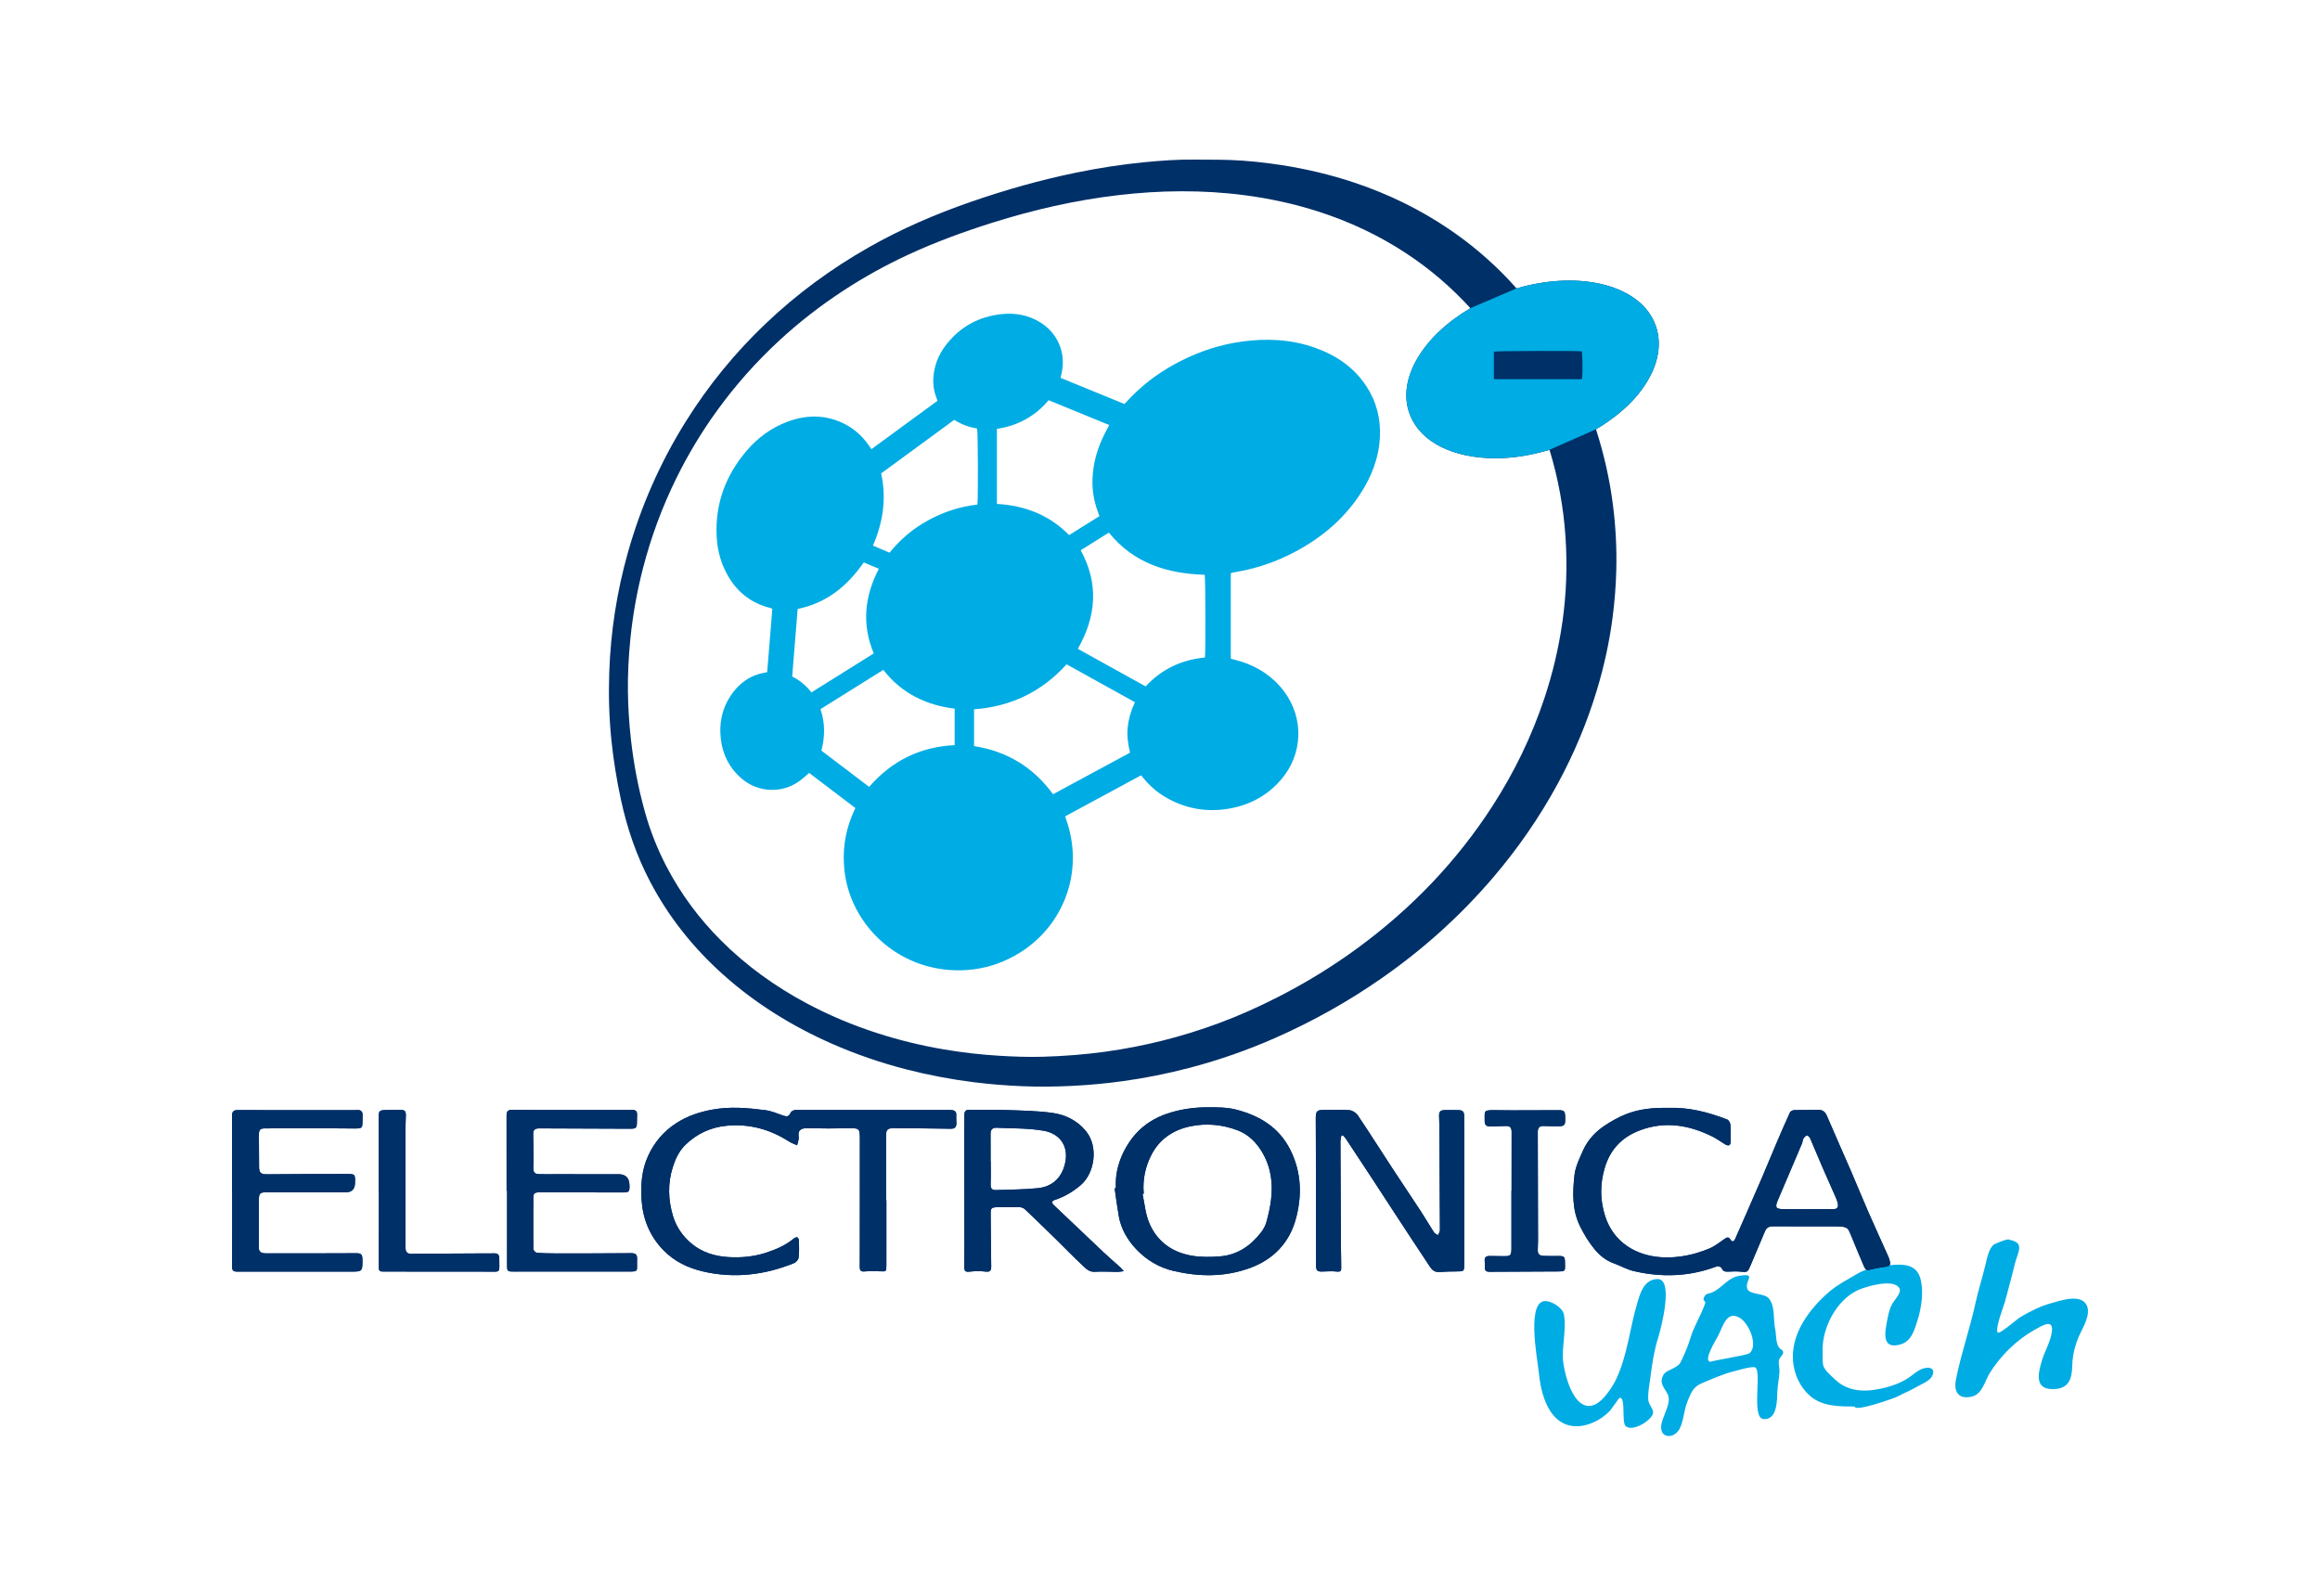 <?xml version="1.0" encoding="UTF-8"?>
<svg id="Layer_2" data-name="Layer 2" xmlns="http://www.w3.org/2000/svg" viewBox="0 0 2047 1407.96">
  <g id="Logos-IngCivilElectronica">
    <g id="Logo-IngCivilElectronica-Oficial-Color">
      <rect width="2047" height="1407.96" style="fill: none;"/>
      <g>
        <g>
          <path d="M1646.7,1120.28c1.13-.35,2.26-.69,3.39-1.04,.26,.85-3.04,2.06-3.39,1.04Z" style="fill: blue;"/>
          <path d="M1646.7,1120.28c1.13-.35,2.26-.69,3.39-1.04,.26,.85-3.04,2.06-3.39,1.04Z"/>
        </g>
        <g id="Electronica">
          <path d="M754.69,712.99c-13.75-10.44-27.32-20.74-40.77-30.96-2.93,2.49-5.51,4.98-8.38,7.07-15.61,11.36-36.74,10.41-51.35-2.21-10.71-9.26-16.62-21.03-18.21-35.03-1.53-13.46,.96-26.09,8.4-37.51,7.18-11.01,16.98-18.38,30.17-20.75,.69-.12,1.38-.28,2.35-.48,1.52-18.61,3.03-37.21,4.55-55.96-.79-.28-1.42-.57-2.09-.74-18.84-4.78-31.82-16.55-39.96-33.88-4.35-9.25-6.56-19.08-7.08-29.31-1.44-28.69,7.92-53.64,26.33-75.33,9.89-11.65,21.94-20.51,36.36-25.84,16.21-5.99,32.38-6.29,48.29,1.1,9.29,4.31,16.81,10.8,22.75,19.12,.89,1.24,1.73,2.51,2.81,4.08,19.43-14.23,38.76-28.38,58.32-42.7-.39-1.09-.73-2.13-1.12-3.14-2.07-5.33-2.86-10.89-2.57-16.54,.56-10.94,4.42-20.77,11.05-29.4,12.49-16.26,29.1-25.33,49.47-27.41,11.81-1.21,23.06,.83,33.31,6.98,16.14,9.69,23.55,27.58,19.22,45.9-.25,1.07-.49,2.15-.77,3.38,18.88,7.73,37.57,15.39,56.35,23.08,2.18-2.3,4.25-4.54,6.38-6.71,12.81-13.03,27.54-23.37,43.85-31.56,16.77-8.42,34.39-14.15,52.94-16.76,21.94-3.09,43.66-2.15,64.77,5.3,18.61,6.57,34.36,17.1,45.39,33.82,9.01,13.67,12.87,28.78,12.07,45.12-.9,18.39-7.37,34.87-17.31,50.11-13.7,21-32.12,36.9-53.86,49.1-14.44,8.1-29.71,14.07-45.84,17.82-3.97,.92-8.01,1.59-12.02,2.38-.79,.16-1.58,.35-2.53,.57v75.57c3,.8,5.97,1.48,8.86,2.4,15.45,4.87,28.4,13.42,38.17,26.46,17.82,23.77,16.61,55.62-2.86,78.07-12.16,14.02-27.59,22.23-45.71,25.35-19.77,3.41-38.46,.13-55.85-9.99-7.67-4.46-14.29-10.2-19.85-17.14-.57-.71-1.16-1.39-1.9-2.27-22.35,12.07-44.62,24.1-67.06,36.22,.78,2.35,1.55,4.54,2.24,6.75,13.48,42.88-3.29,88.72-41.24,112.97-14.51,9.27-30.35,14.65-47.47,15.87-41.76,2.98-79.04-18.58-97.59-53.45-6.71-12.63-10.38-26.12-11.11-40.46-.84-16.58,2.25-32.31,9.36-47.29,.22-.45,.4-.92,.75-1.74m198.82-227.45c16.28,29.64,13.62,58.45-2.5,86.99,20.03,11.1,39.91,22.11,59.84,33.15,14.26-15.48,31.89-23.51,52.28-25.53,.68-3.96,.51-70.5-.2-72.98-33.06-.99-62.68-10.19-84.54-37.19-8.31,5.2-16.52,10.33-24.87,15.56m-12.45,100.63c-21.94,24.29-49.15,37.31-81.62,39.71v32.48c29.08,4.54,52.28,18.63,69.69,42.47,22.66-12.25,45.19-24.42,67.89-36.68-1.76-7.53-2.83-14.96-1.99-22.57,.84-7.67,2.97-14.94,6.37-21.96-20.28-11.24-40.27-22.32-60.33-33.43m-61.5-141.54c24.78,1.44,46.3,9.75,63.7,27.52,9.04-5.65,17.86-11.16,26.76-16.72-.56-1.56-1.03-2.89-1.51-4.22-3.43-9.32-4.96-18.94-4.58-28.85,.54-14.12,4.44-27.34,10.84-39.87,1.24-2.43,2.54-4.83,3.94-7.47-17.93-7.34-35.66-14.59-53.54-21.91-5.82,7.1-12.68,12.66-20.53,17.01-7.83,4.34-16.27,6.91-25.08,8.34v66.17Zm-112.71,249.68c20.06-23.1,45.13-35.34,75.44-36.83v-32.19c-25.54-3.16-46.98-13.68-62.93-34.24-18.64,11.66-36.99,23.14-55.44,34.67,4.11,12.2,4.06,24.38,.76,36.57,14.1,10.7,28,21.27,42.17,32.02m10.56-276.61c4.87,22.04,1.74,43.13-7.24,63.72,4.97,2.11,9.74,4.14,14.68,6.25,9.67-12.02,21.22-21.65,34.7-28.92,13.43-7.24,27.73-11.84,42.8-13.56,.74-4.6,.5-64.9-.24-67.06-7.16-1.26-13.95-3.64-20.17-7.7-21.55,15.79-42.98,31.49-64.52,47.27m-61.48,193.23c18.5-11.57,36.67-22.93,54.98-34.38-10.74-25.64-8.16-50.39,4.49-74.68-4.62-1.94-8.99-3.78-13.34-5.62-14.52,20.93-32.86,35.85-58.31,41.05-1.61,19.84-3.21,39.66-4.83,59.64,6.75,3.32,12.27,7.94,17.02,13.98" style="fill: #00ace4;"/>
        </g>
        <path d="M1460.81,287.19c-12.63-35.43-66.38-49.15-122.72-32.71-2.4-2.68-4.79-5.38-7.27-7.99-15.78-16.58-33.13-31.31-52.07-44.16-25.96-17.62-53.9-31.18-83.63-41.14-21.27-7.13-43.03-12.22-65.19-15.63-14.76-2.27-29.6-3.82-44.51-4.38-10.32-.39-20.65-.18-30.98-.34-14.85-.23-29.64,.85-44.39,2.28-20.35,1.97-40.54,5.11-60.57,9.22-31.47,6.45-62.3,15.2-92.65,25.71-31.26,10.83-61.52,23.84-90.31,40.21-33.05,18.79-63.46,41.13-90.99,67.35-27.08,25.8-50.57,54.54-70.4,86.28-22.63,36.22-39.66,74.89-51.21,116-9.7,34.5-15.13,69.67-16.36,105.46-.68,19.73-.16,39.46,1.83,59.13,1.8,17.7,4.63,35.24,8.36,52.64,5.45,25.43,13.77,49.82,25.87,72.87,16.47,31.41,38.28,58.67,64.7,82.25,28.39,25.34,60.35,45.11,95.09,60.48,21.63,9.57,43.93,17.21,66.84,23.07,19.43,4.97,39.08,8.67,58.99,11.18,14.32,1.8,28.68,2.93,43.08,3.53,14.41,.6,28.82,.42,43.24-.28,15.02-.73,29.98-2.1,44.87-4.15,20.06-2.77,39.89-6.72,59.48-11.88,25.74-6.79,50.79-15.52,75.15-26.26,33.21-14.65,64.73-32.27,94.48-53.06,36.56-25.55,69.46-55.16,98.39-89.14,21.68-25.47,40.6-52.84,56.54-82.24,14.42-26.59,26.06-54.35,34.75-83.32,6.17-20.59,10.76-41.54,13.56-62.86,1.85-14.09,2.97-28.23,3.32-42.46,.47-18.95-.52-37.81-2.87-56.6-2.88-22.94-7.95-45.41-15.04-67.41,14.87-8.87,27.87-19.36,37.46-31.25,16.43-20.35,21.82-41.79,15.2-60.37Zm-82.28,261.74c-3.25,22.82-8.54,45.17-15.81,67.04-11.21,33.74-26.61,65.49-45.9,95.34-31.84,49.26-71.87,90.77-119.12,125.39-22.22,16.29-45.66,30.61-70.2,43.14-16.95,8.65-34.28,16.42-52.11,23.03-32.4,12.01-65.71,20.39-99.95,25.14-18.35,2.55-36.79,3.93-55.28,4.48-12.57,.37-25.14-.08-37.7-.82-16.85-.99-33.59-2.92-50.22-5.76-19.67-3.37-39.01-8.08-58-14.2-21.63-6.97-42.55-15.69-62.6-26.42-27.67-14.81-52.93-32.9-75.18-55.1-19.54-19.5-35.86-41.39-48.57-65.91-7.93-15.29-14.24-31.23-18.86-47.83-5.84-21.01-9.93-42.36-12.35-64.03-1.58-14.13-2.5-28.3-2.66-42.51-.18-15.55,.66-31.05,2.22-46.52,2.12-21.09,5.89-41.87,11.19-62.38,7.06-27.3,16.82-53.6,29.26-78.9,10.26-20.87,22.21-40.74,35.84-59.59,16.34-22.62,34.81-43.37,55.31-62.29,17.47-16.12,36.21-30.63,56.1-43.65,18.34-12,37.45-22.6,57.33-31.81,24.04-11.14,48.88-20.23,74.14-28.2,36.34-11.46,73.33-19.92,111.21-24.37,18.5-2.17,37.06-3.38,55.67-3.43,18.62-.05,37.18,1.04,55.67,3.45,22.05,2.88,43.69,7.54,64.86,14.32,27.6,8.84,53.62,21.02,77.85,36.95,20.95,13.78,39.85,29.95,56.73,48.47-41.53,24.38-64.8,61.97-53.87,92.65,6.61,18.58,24.35,31.78,49.93,37.17,8.23,1.73,16.96,2.59,26.01,2.59,15.34,0,31.56-2.61,47.72-7.44,7.68,25.25,12.41,51.04,14.13,77.39,1.63,24.97,.75,49.86-2.77,74.64Z" style="fill: #003068;"/>
        <path d="M1408.15,378.81c14.87-8.87,27.87-19.36,37.46-31.25,16.43-20.35,21.82-41.79,15.2-60.37-12.63-35.43-66.38-49.15-122.72-32.71l-40.7,17.46c-41.53,24.38-64.8,61.97-53.87,92.65,6.61,18.58,24.35,31.78,49.93,37.17,8.23,1.73,16.96,2.59,26.01,2.59,15.34,0,31.56-2.61,47.72-7.44l40.97-18.1Z" style="fill: #00ace4;"/>
        <path d="M1318.07,334.32v-24.03c2.3-.63,72.71-.85,77.55-.28,.66,2.23,.89,17.97,.36,24.04-.07,.08-.13,.16-.2,.23-.07,.07-.15,.14-.24,.16-.4,.07-.8,.17-1.2,.17-25.06,0-50.11,0-75.17,0-.28,0-.57-.15-1.09-.29" style="fill: #003068;"/>
        <path d="M1772.7,1093.97c14.59,2.54,7.48,10.91,4.93,21.78-2.58,11.03-5.74,21.81-8.58,32.87-1.04,4.07-9,23.69-6.4,27.26,1.36,1.86,17.12-11.93,19.55-13.39,8.74-5.25,17.99-9.93,27.91-12.63,7.32-1.99,22.59-7.48,29.3-.57,6.59,6.79,.29,18.85-3.03,25.47-4.69,9.32-7.73,19.16-7.95,30.05-.25,12.27-3.13,20.98-17.35,20.98-16.04,0-12.9-13.86-9.38-25.36,2.5-8.17,7.05-15.62,8.55-24.08,2.42-13.6-8.22-6.77-15.94-2.4-14.93,8.44-29.39,22.58-38.63,37.55-4.6,7.45-6.59,18.86-16.19,20.96-11.86,2.6-15.7-4.91-13.74-14.88,4.49-22.83,12.48-45.36,17.38-68.13,2.47-11.48,6.18-22.51,8.8-33.78,1.23-5.31,2.8-13.29,6.81-17.1,1.19-1.13,14.17-6.27,13.95-4.59Z" style="fill: #00ace4;"/>
        <path d="M1557.03,1252.21c-12.78,1.5-1.94-42.54-8.46-45.63-2.56-1.21-15.92,2.76-18.99,3.54-9.6,2.42-19.16,6.71-28.17,10.53-8,3.39-9.62,9.03-12.79,16.75-2.88,7.02-3.28,18.81-7.61,24.89-5.29,7.44-15.8,6.42-15.34-3.34,.38-7.99,8.16-18.63,6.55-26.3-1.35-6.43-9.28-10.68-4.68-19.2,1.91-3.54,6.52-4.61,9.81-6.58,4.61-2.76,4.52-2.76,6.97-7.89,2.94-6.14,5.25-11.85,7.22-18.42,2.86-9.57,7.97-17.62,11.52-26.69,.6-1.55,1.29-3.11,1.6-4.3,.31-1.19-2.07-1.97-1.55-3.7,1.64-5.42,4.54-3.81,8.6-5.88,8.22-4.19,13.19-12.68,22.96-14.2,15.46-2.41,5.19,3.66,6.79,10.78,1.47,6.53,15.28,3.84,19.6,9.59,5.36,7.12,3.42,18.6,5.21,26.63,1.03,4.63,.55,11.82,2.98,15.7,2.09,3.32,4.45,1.96,4,5.96-.06,.56-3.13,3.95-3.52,5.39-.83,3.12,.49,7.11,.35,10.28-.24,5.88-1.63,11.91-1.86,17.91-.29,7.45-.08,24.18-11.19,24.21Zm-47.48-50.54c-.15-.87,31.81-5.69,34.05-7.54,8-6.61-.35-26.41-8.51-31.21-11.62-6.84-14.58,7.01-19.1,15.66-2.34,4.48-14,23.09-6.44,23.09Z" style="fill: #00ace4;"/>
        <path d="M1461.53,1128.72c15.97-2.13,4.21,43.13,1.44,51.96-3.5,11.16-5.26,22.76-6.72,34.41-.74,5.85-2.6,14.85-1.86,20.66,.49,3.83,4.68,7.87,4.17,11.09-1.08,6.8-19.21,17.5-24.48,11.24-3.25-3.86,.5-26.09-5.12-24.49-.76,.22-7.37,10.29-8.76,11.66-2.25,2.21-4.26,3.9-6.85,5.72-9.36,6.57-22.83,10.3-33.58,5.15-15.41-7.38-20.63-29.48-22.03-45.04-.94-10.42-12.28-67.36,8.01-62.75,5.93,1.35,13.26,6.29,14.24,11.99,1.96,11.33-1.23,25.36-1.05,37.1,.17,11.31,9.12,51.29,28.81,41.76,7.29-3.53,14.99-15.34,18.42-22.49,3.53-7.35,6.28-16.32,8.38-24.43,3.4-13.14,5.53-26.55,9.23-39.43,2.86-9.95,5.84-23.2,17.77-24.12Z" style="fill: #00ace4;"/>
        <path d="M1636.44,1241.12c-13.73,0-28.55,.08-39.43-9.39-8.72-7.59-13.91-18.87-14.94-30.37-2.18-24.4,14.59-46.64,31.93-61.51,7.27-6.23,15.36-10.28,23.53-15.17,9.62-5.77,18.55-7.15,29.81-8.24,12.09-1.18,23.93-1.12,27.3,12.55,2.78,11.25,.68,25.18-2.73,36.01-2.83,8.98-5.4,18.58-15.16,21.36-16.66,4.74-13.83-10.44-11.4-22.44,1.07-5.26,1.93-9.59,4.66-14.1,1.8-2.97,7.99-9.29,5.95-12.97-5.01-9.09-29.74-1.56-36.46,1.49-18.93,8.59-31.75,33.03-31.36,53.44,.06,3.19-.29,10.92,.77,13.77,1.57,4.23,6.91,8.54,10.2,11.71,8.7,8.37,20.19,10.85,31.96,9.48,10.66-1.24,23.14-4.59,32.28-10.53,4.19-2.72,7.82-6.45,12.7-8.34,5.52-2.14,12.5-.94,8.54,6.69-2.24,4.32-10.24,7.29-14.31,9.7-5.01,2.96-10.84,5.2-15.91,7.99-2.49,1.37-37.94,14-37.95,8.87Zm10.26-120.84c.35,1.02,3.65-.18,3.39-1.04-1.13,.35-2.26,.69-3.39,1.04Z" style="fill: #00ace4;"/>
        <g>
          <g>
            <path d="M1472.62,977.61c16.98-.62,34.43,3.65,51.36,10.28,1.36,.53,2.68,2.92,2.8,4.54,.38,5.06,.29,10.16,.18,15.24-.07,3.17-1.85,3.88-4.95,2.03-3.73-2.22-7.25-4.88-11.12-6.8-20.65-10.22-41.91-13.85-64.16-5.39-15.64,5.94-25.96,16.73-30.79,32.92-4.3,14.39-4.21,28.6,.36,42.84,7.47,23.27,27.77,35.05,50.42,36.19,14.41,.72,28.13-2.23,41.28-7.67,4.86-2.01,9.17-5.45,13.55-8.49,2.08-1.45,3.62-2.17,5.21,.41,1.73,2.81,3.27,1.68,4.25-.5,3.59-7.97,7.06-16,10.56-24.01,4.44-10.18,8.93-20.34,13.3-30.55,4.32-10.11,8.46-20.29,12.77-30.4,3.8-8.92,7.66-17.83,11.71-26.63,.48-1.04,2.34-1.99,3.59-2.03,7.2-.22,14.41-.14,21.62-.21,3.72-.03,5.84,1.73,7.32,5.18,7.04,16.45,14.36,32.79,21.46,49.22,5.13,11.87,9.97,23.86,15.15,35.71,5.75,13.15,11.77,26.2,17.62,39.31,.68,1.53,1.17,3.18,1.5,4.82,.53,2.61-.57,3.74-3.34,4.1-4.84,.63-9.7,1.46-14.4,2.76-3.14,.87-4.29-.89-5.19-2.92-3.06-6.97-5.9-14.04-8.84-21.07-1.52-3.64-2.89-7.36-4.66-10.87-.61-1.2-2.1-2.34-3.42-2.71-2.14-.59-4.46-.71-6.71-.71-18.94-.05-37.87,.03-56.81-.06-3.41-.02-5.59,1.12-6.92,4.32-4.16,10-8.52,19.91-12.66,29.93-2.62,6.34-2.75,6.39-9.31,5.71-3.49-.36-7.06-.1-10.58,.02-2.59,.09-4.57-.2-5.68-3.17-.35-.94-3.16-1.92-4.31-1.48-24.02,9.12-48.53,9.94-73.3,4.15-6.08-1.42-11.69-4.74-17.63-6.85-6.88-2.44-12.42-6.99-16.81-12.3-5.12-6.2-9.43-13.28-12.98-20.52-7.04-14.36-6.56-29.99-4.8-45.25,.86-7.44,4.49-14.7,7.62-21.71,4.11-9.18,10.92-16.42,19.26-21.91,5.71-3.75,11.78-7.18,18.1-9.73,11.79-4.77,24.31-6.04,38.37-5.73Zm145.54,89.29c2.38,.06,4.1-1.45,3.46-4.53-.37-1.78-.91-3.56-1.64-5.22-4.11-9.42-8.36-18.78-12.45-28.21-3.53-8.15-6.84-16.4-10.41-24.53-.49-1.11-2.16-2.66-2.91-2.48-1.21,.29-2.36,1.71-3.07,2.93-.68,1.17-.59,2.76-1.13,4.04-7.14,16.84-14.34,33.65-21.5,50.48-2.58,6.07-1.44,7.59,5.05,7.55,14.39-.08,28.78-.03,44.59-.03Z" style="fill: #003068;"/>
            <path d="M782.08,1059.15c0,19.08,.02,38.15-.01,57.23-.01,5.82-.07,5.67-5.88,5.42-4.5-.2-9.05-.25-13.53,.15-3.21,.29-4.08-1.05-4.07-3.78,.02-5.79,.05-11.59,.05-17.38,0-31.79-.04-63.59,.04-95.38,.02-9.75-.41-10.05-10.43-9.83-11.72,.27-23.45,.25-35.17-.05-5.48-.14-9.42,.99-8.4,7.66,.36,2.35-.87,4.95-1.38,7.43-2.48-1.15-5.13-2.04-7.41-3.5-16.6-10.61-34.56-15.56-54.33-13.79-14.36,1.29-26.68,7.02-36.88,16.96-5.41,5.27-8.7,12.18-10.98,19.33-4.63,14.53-4.27,29.12,.19,43.7,2.94,9.63,8.65,17.62,16.07,23.89,9.24,7.81,20.62,11.34,32.73,12.06,11.1,.66,22.14-.32,32.69-3.7,8.93-2.86,17.66-6.54,25.04-12.7,.83-.69,2.55-1.38,3.17-.99,.83,.52,1.35,2.1,1.36,3.24,.08,4.93,.27,9.91-.34,14.77-.22,1.75-2.27,4-4.02,4.71-25.91,10.51-52.64,13.73-80.04,7.42-13.32-3.07-25.54-8.86-35.26-18.89-11.86-12.24-18-27.09-19.18-43.95-.94-13.51,.04-26.88,5.81-39.39,5.41-11.75,13.48-21.32,24.4-28.47,9.95-6.52,20.81-10.13,32.48-12.24,15.55-2.82,30.95-1.43,46.33,.53,5.37,.68,10.6,2.87,15.76,4.73,3.2,1.15,5.23,1.12,6.71-2.49,.49-1.19,2.73-2.37,4.17-2.38,44.37-.09,88.74-.04,133.11,0,1.69,0,3.4-.06,5.08,.11,2.67,.27,3.98,1.68,3.78,4.55-.16,2.37,.14,4.77,.12,7.16-.03,3.22-1.41,4.78-4.97,4.72-16.81-.29-33.62-.44-50.43-.5-5.55-.02-6.68,1.39-6.67,6.83,.03,18.93,.01,37.87,.01,56.8,.09,0,.17,0,.26,0Z" style="fill: #003068;"/>
            <path d="M1183.53,1002.02c-.29,1.84-.84,3.68-.83,5.52,.11,31.09,.29,62.17,.47,93.25,.03,5.93,.12,11.86,.23,17.79,.05,2.54-.42,3.85-3.63,3.49-4.18-.47-8.45-.22-12.67-.06-4.75,.18-5.85-.58-5.89-5.37-.1-11.73-.07-23.46-.09-35.19-.03-21.89-.04-43.78-.08-65.67-.02-9.75-.14-19.5-.1-29.25,.03-6.09,1.26-7.14,7.21-7.1,7.48,.05,15-.4,22.43,.2,2.63,.21,5.93,2.32,7.44,4.56,10.37,15.41,20.29,31.11,30.46,46.65,8.47,12.94,17.13,25.75,25.59,38.69,3.85,5.89,7.33,12.02,11.17,17.92,.73,1.12,2.34,1.67,3.55,2.48,.59-1.46,1.7-2.92,1.7-4.37-.08-30.66-.29-61.31-.48-91.97-.02-2.82-.1-5.65-.25-8.47-.21-4.06,.99-5.51,4.95-5.57,3.81-.06,7.63-.04,11.44,0,4.57,.04,5.71,1.12,5.73,5.82,.08,17.1,.11,34.2,.11,51.3,0,26.29-.06,52.57-.09,78.86,0,6.29-.14,6.35-6.33,6.39-5.22,.04-10.45,.13-15.65,.52-5.53,.41-7.6-3.72-9.97-7.27-10.55-15.86-20.96-31.8-31.39-47.73-6.72-10.26-13.38-20.57-20.11-30.83-7.01-10.69-14.05-21.36-21.12-32.01-.67-1.02-1.63-1.85-2.45-2.77-.46,.06-.91,.12-1.37,.17Z" style="fill: #003068;"/>
            <path d="M984.57,1048.5c-.78-13.27,2.93-25.75,9.38-36.76,7.93-13.56,19.6-23.38,35.07-28.76,11.85-4.12,23.86-5.82,36.15-5.88,8.58-.04,17.48-.05,25.68,2.09,20.54,5.34,37.77,15.56,47.76,35.71,9.86,19.89,10.27,40.66,4.63,61.09-5.72,20.7-19.69,35.37-40.36,42.91-22.23,8.12-44.78,7.88-67.51,2.57-13.03-3.05-24.16-9.87-33.13-19.46-7.51-8.03-13.12-17.65-15.09-28.8-1.44-8.16-2.47-16.4-3.68-24.6,.37-.03,.74-.07,1.11-.1Zm24.58,4.83c-.35,.06-.71,.12-1.06,.19,1.81,8.37,2.48,17.2,5.65,25.02,6.73,16.58,20.01,26.36,37.43,29.44,8.35,1.47,17.18,1.34,25.68,.62,15.02-1.27,26.61-9.29,35.7-20.96,2.12-2.73,3.95-5.99,4.86-9.29,1.78-6.47,3.29-13.09,4.08-19.75,1.98-16.61-.77-32.33-10.68-46.21-4.84-6.78-11.24-12.16-18.99-15.05-13.45-5.03-27.44-6.4-41.63-3.43-14.85,3.11-26.73,11.05-33.85,24.34-5.74,10.71-8.33,22.66-7.18,35.1Z" style="fill: #003068;"/>
            <path d="M991.51,1121.7c-2.65,.31-4.11,.63-5.57,.63-6.63-.02-13.3-.52-19.9-.08-5.23,.35-8.11-3.08-11.14-5.89-7.97-7.37-15.47-15.24-23.23-22.84-9.06-8.87-18.15-17.71-27.34-26.43-1.11-1.06-2.98-1.81-4.51-1.85-6.76-.17-13.52-.11-20.28,.03-4.82,.1-5.51,1-5.46,5.89,.17,15.25,.23,30.51,.5,45.76,.07,3.82-.5,5.75-5.17,5.14-4.71-.62-9.62-.43-14.36,.1-3.56,.4-4.24-1.09-4.22-3.96,.04-6.22,.09-12.43,.08-18.65-.02-32.92-.07-65.84-.09-98.76,0-5.78,.05-11.57,.1-17.36,.02-2.75,1.37-4.17,4.18-4.16,10.99,.07,21.99-.14,32.97,.26,13.53,.49,27.17,.65,40.54,2.52,11.59,1.62,22.24,6.91,29.77,16.35,11.09,13.91,7.29,37.02-4.78,47.31-6.94,5.92-14.35,10.31-22.89,13.12-2.8,.92-3.22,2.38-.92,4.56,14.64,13.85,29.2,27.8,43.87,41.63,4.81,4.53,9.85,8.81,14.76,13.23,.8,.72,1.46,1.59,3.09,3.41Zm-117.49-96.78s.08,0,.12,0c0,6.63,.19,13.27-.07,19.88-.14,3.57,.92,5.47,4.63,5.33,12.37-.48,24.81-.38,37.1-1.68,12.11-1.29,20.3-8.39,23.59-20.42,4.35-15.91-3.73-27.66-18.52-30.24-13.64-2.38-27.77-2.01-41.7-2.66-3.26-.15-5.21,1.64-5.17,5.26,.08,8.17,.03,16.35,.03,24.53Z" style="fill: #003068;"/>
            <path d="M204.73,1051.14c0-22.18,.03-44.36-.03-66.55,0-3.3,1.13-5.03,4.65-5.02,34.05,.05,68.1,.06,102.15,.07,1.13,0,2.26,0,3.38-.11,3.39-.31,5.18,1.21,5.04,4.6-.47,12.13,1.91,11.8-11.02,11.64-25-.3-50.01-.1-75.02-.07-4.32,0-5.46,1.22-5.45,5.6,.03,9.47,.08,18.93,.16,28.4,.04,5.27,1.64,6.56,6.99,6.52,23.31-.18,46.62-.33,69.93-.32,7.94,0,7.94,.22,7.73,8.11q-.22,8.13-8.31,8.12c-23.59,0-47.19,.01-70.78,.01-4.54,0-5.68,1.21-5.69,5.76-.04,14.69-.19,29.38-.08,44.07,0,1.23,1.43,3.14,2.59,3.51,2.07,.66,4.44,.5,6.69,.5,25.71,.01,51.43,.06,77.14-.11,3.89-.03,4.91,1.57,4.96,4.99,.15,11.18,.2,11.24-10.56,11.24-33.34,0-66.68-.08-100.02,0-3.35,0-4.42-1.08-4.4-4.41,.11-22.18,.06-44.37,.06-66.55-.04,0-.07,0-.11,0Z" style="fill: #003068;"/>
            <path d="M446.99,1050.76c0-22.19,.03-44.37-.03-66.56,0-3.32,1.04-4.82,4.66-4.81,35.47,.11,70.94,.11,106.41,.05,2.99,0,4.12,1.25,4.07,4.01-.04,2.26-.11,4.52-.12,6.78-.03,5.03-.8,5.8-5.97,5.78-26.7-.1-53.39-.21-80.09-.31-4.18-.02-5.52,1.38-5.46,5.12,.15,9.88,.46,19.78,.11,29.64-.15,4.05,1.37,5.5,4.86,5.61,4.5,.15,9.01,.06,13.51,.06,18.94,0,37.87,0,56.81,.01q9.24,0,9.64,9.3c.27,6.36-.3,6.81-6.41,6.78-24.02-.1-48.04-.15-72.06-.12-6.03,0-6.38,.75-6.36,6.78,.05,14.4-.16,28.81,0,43.21,.01,1.17,1.93,3.24,3.1,3.34,5.75,.49,11.55,.6,17.33,.6,21.9,0,43.81,0,65.71-.21,4.03-.04,5.6,1.14,5.43,5.27-.5,11.92,2.57,10.92-11.08,10.92-32.22,0-64.44,0-96.65,.04-7.17,0-7.03,.07-7-7.29,.08-21.34,.03-42.68,.03-64.01-.13,0-.27,0-.4,0Z" style="fill: #003068;"/>
            <path d="M1333.7,1050.66c0-17.23-.05-34.47,.04-51.7,.02-3.72-1.26-5.56-5.18-5.35-4.51,.24-9.04,.21-13.55,.37-3.55,.13-5.1-1.37-5.05-5.05,.13-8.55-1.56-9.5,9.49-9.31,18.36,.32,36.72,.01,55.09,.02,6.15,0,6.56,.63,6.49,8.79-.04,4.53-1.1,5.42-6.49,5.38-4.1-.03-8.19-.02-12.28-.2-3.73-.17-5.45,1.33-5.44,5.18,.12,31.92,.17,63.84,.22,95.76,0,2.54-.09,5.08-.21,7.62-.22,4.34,1.04,5.88,5.54,6.07,4.09,.17,8.19,.08,12.28,.05,5.51-.04,6.18,.59,6.17,5.92,0,.71,0,1.41,.03,2.12,.21,5.27-.24,5.6-5.71,5.61-19.63,.05-39.26,.14-58.89,.29-5.81,.04-6.14-.18-6.18-6.14,0-1.13,.06-2.27-.06-3.39-.32-3.15,1.27-4.42,4.21-4.4,4.1,.03,8.19,.03,12.29,.15,6.22,.18,7.07-.56,7.08-6.92,.03-16.95,0-33.9,0-50.86h.11Z" style="fill: #003068;"/>
            <path d="M334.08,1051.41c0-21.61,0-43.22,0-64.83,0-6.47,.51-7,6.89-7.06,4.09-.04,8.18-.15,12.27-.15,4.1,0,5.02,1.29,4.83,5.45-.26,5.78-.28,11.57-.28,17.36-.02,32.91,.01,65.82-.01,98.72,0,3.36,1.15,5.48,4.84,5.46,18.92-.1,37.83-.2,56.75-.3,5.64-.03,11.29,.06,16.93-.07,3.18-.07,4.24,1.56,4.24,4.43,0,13.56,1.73,11.65-10.74,11.69-30.78,.11-61.57-.08-92.35-.1-2.36,0-3.21-.84-3.21-3.25,.07-22.45,.04-44.9,.04-67.35-.07,0-.13,0-.2,0Z" style="fill: #003068;"/>
          </g>
          <g>
            <path d="M1472.62,977.61c16.98-.62,34.43,3.65,51.36,10.28,1.36,.53,2.68,2.92,2.8,4.54,.38,5.06,.29,10.16,.18,15.24-.07,3.17-1.85,3.88-4.95,2.03-3.73-2.22-7.25-4.88-11.12-6.8-20.65-10.22-41.91-13.85-64.16-5.39-15.64,5.94-25.96,16.73-30.79,32.92-4.3,14.39-4.21,28.6,.36,42.84,7.47,23.27,27.77,35.05,50.42,36.19,14.41,.72,28.13-2.23,41.28-7.67,4.86-2.01,9.17-5.45,13.55-8.49,2.08-1.45,3.62-2.17,5.21,.41,1.73,2.81,3.27,1.68,4.25-.5,3.59-7.97,7.06-16,10.56-24.01,4.44-10.18,8.93-20.34,13.3-30.55,4.32-10.11,8.46-20.29,12.77-30.4,3.8-8.92,7.66-17.83,11.71-26.63,.48-1.04,2.34-1.99,3.59-2.03,7.2-.22,14.41-.14,21.62-.21,3.72-.03,5.84,1.73,7.32,5.18,7.04,16.45,14.36,32.79,21.46,49.22,5.13,11.87,9.97,23.86,15.15,35.71,5.75,13.15,11.77,26.2,17.62,39.31,.68,1.53,1.17,3.18,1.5,4.82,.53,2.61-.57,3.74-3.34,4.1-4.84,.63-9.7,1.46-14.4,2.76-3.14,.87-4.29-.89-5.19-2.92-3.06-6.97-5.9-14.04-8.84-21.07-1.52-3.64-2.89-7.36-4.66-10.87-.61-1.2-2.1-2.34-3.42-2.71-2.14-.59-4.46-.71-6.71-.71-18.94-.05-37.87,.03-56.81-.06-3.41-.02-5.59,1.12-6.92,4.32-4.16,10-8.52,19.91-12.66,29.93-2.62,6.34-2.75,6.39-9.31,5.71-3.49-.36-7.06-.1-10.58,.02-2.59,.09-4.57-.2-5.68-3.17-.35-.94-3.16-1.92-4.31-1.48-24.02,9.12-48.53,9.94-73.3,4.15-6.08-1.42-11.69-4.74-17.63-6.85-6.88-2.44-12.42-6.99-16.81-12.3-5.12-6.2-9.43-13.28-12.98-20.52-7.04-14.36-6.56-29.99-4.8-45.25,.86-7.44,4.49-14.7,7.62-21.71,4.11-9.18,10.92-16.42,19.26-21.91,5.71-3.75,11.78-7.18,18.1-9.73,11.79-4.77,24.31-6.04,38.37-5.73Zm145.54,89.29c2.38,.06,4.1-1.45,3.46-4.53-.37-1.78-.91-3.56-1.64-5.22-4.11-9.42-8.36-18.78-12.45-28.21-3.53-8.15-6.84-16.4-10.41-24.53-.49-1.11-2.16-2.66-2.91-2.48-1.21,.29-2.36,1.71-3.07,2.93-.68,1.17-.59,2.76-1.13,4.04-7.14,16.84-14.34,33.65-21.5,50.48-2.58,6.07-1.44,7.59,5.05,7.55,14.39-.08,28.78-.03,44.59-.03Z" style="fill: #003068;"/>
            <path d="M782.08,1059.15c0,19.08,.02,38.15-.01,57.23-.01,5.82-.07,5.67-5.88,5.42-4.5-.2-9.05-.25-13.53,.15-3.21,.29-4.08-1.05-4.07-3.78,.02-5.79,.05-11.59,.05-17.38,0-31.79-.04-63.59,.04-95.38,.02-9.75-.41-10.05-10.43-9.83-11.72,.27-23.45,.25-35.17-.05-5.48-.14-9.42,.99-8.4,7.66,.36,2.35-.87,4.95-1.38,7.43-2.48-1.15-5.13-2.04-7.41-3.5-16.6-10.61-34.56-15.56-54.33-13.79-14.36,1.29-26.68,7.02-36.88,16.96-5.41,5.27-8.7,12.18-10.98,19.33-4.63,14.53-4.27,29.12,.19,43.7,2.94,9.63,8.65,17.62,16.07,23.89,9.24,7.81,20.62,11.34,32.73,12.06,11.1,.66,22.14-.32,32.69-3.7,8.93-2.86,17.66-6.54,25.04-12.7,.83-.69,2.55-1.38,3.17-.99,.83,.52,1.35,2.1,1.36,3.24,.08,4.93,.27,9.91-.34,14.77-.22,1.75-2.27,4-4.02,4.71-25.91,10.51-52.64,13.73-80.04,7.42-13.32-3.07-25.54-8.86-35.26-18.89-11.86-12.24-18-27.09-19.18-43.95-.94-13.51,.04-26.88,5.81-39.39,5.41-11.75,13.48-21.32,24.4-28.47,9.95-6.52,20.81-10.13,32.48-12.24,15.55-2.82,30.95-1.43,46.33,.53,5.37,.68,10.6,2.87,15.76,4.73,3.2,1.15,5.23,1.12,6.71-2.49,.49-1.19,2.73-2.37,4.17-2.38,44.37-.09,88.74-.04,133.11,0,1.69,0,3.4-.06,5.08,.11,2.67,.27,3.98,1.68,3.78,4.55-.16,2.37,.14,4.77,.12,7.16-.03,3.22-1.41,4.78-4.97,4.72-16.81-.29-33.62-.44-50.43-.5-5.55-.02-6.68,1.39-6.67,6.83,.03,18.93,.01,37.87,.01,56.8,.09,0,.17,0,.26,0Z" style="fill: #003068;"/>
            <path d="M1183.53,1002.02c-.29,1.84-.84,3.68-.83,5.52,.11,31.09,.29,62.17,.47,93.25,.03,5.93,.12,11.86,.23,17.79,.05,2.54-.42,3.85-3.63,3.49-4.18-.47-8.45-.22-12.67-.06-4.75,.18-5.85-.58-5.89-5.37-.1-11.73-.07-23.46-.09-35.19-.03-21.89-.04-43.78-.08-65.67-.02-9.75-.14-19.5-.1-29.25,.03-6.09,1.26-7.14,7.21-7.1,7.48,.05,15-.4,22.43,.2,2.63,.21,5.93,2.32,7.44,4.56,10.37,15.41,20.29,31.11,30.46,46.65,8.47,12.94,17.13,25.75,25.59,38.69,3.85,5.89,7.33,12.02,11.17,17.92,.73,1.12,2.34,1.67,3.55,2.48,.59-1.46,1.7-2.92,1.7-4.37-.08-30.66-.29-61.31-.48-91.97-.02-2.82-.1-5.65-.25-8.47-.21-4.06,.99-5.51,4.95-5.57,3.81-.06,7.63-.04,11.44,0,4.57,.04,5.71,1.12,5.73,5.82,.08,17.1,.11,34.2,.11,51.3,0,26.29-.06,52.57-.09,78.86,0,6.29-.14,6.35-6.33,6.39-5.22,.04-10.45,.13-15.65,.52-5.53,.41-7.6-3.72-9.97-7.27-10.55-15.86-20.96-31.8-31.39-47.73-6.72-10.26-13.38-20.57-20.11-30.83-7.01-10.69-14.05-21.36-21.12-32.01-.67-1.02-1.63-1.85-2.45-2.77-.46,.06-.91,.12-1.37,.17Z" style="fill: #003068;"/>
            <path d="M984.57,1048.5c-.78-13.27,2.93-25.75,9.38-36.76,7.93-13.56,19.6-23.38,35.07-28.76,11.85-4.12,23.86-5.82,36.15-5.88,8.58-.04,17.48-.05,25.68,2.09,20.54,5.34,37.77,15.56,47.76,35.71,9.86,19.89,10.27,40.66,4.63,61.09-5.72,20.7-19.69,35.37-40.36,42.91-22.23,8.12-44.78,7.88-67.51,2.57-13.03-3.05-24.16-9.87-33.13-19.46-7.51-8.03-13.12-17.65-15.09-28.8-1.44-8.16-2.47-16.4-3.68-24.6,.37-.03,.74-.07,1.11-.1Zm24.58,4.83c-.35,.06-.71,.12-1.06,.19,1.81,8.37,2.48,17.2,5.65,25.02,6.73,16.58,20.01,26.36,37.43,29.44,8.35,1.47,17.18,1.34,25.68,.62,15.02-1.27,26.61-9.29,35.7-20.96,2.12-2.73,3.95-5.99,4.86-9.29,1.78-6.47,3.29-13.09,4.08-19.75,1.98-16.61-.77-32.33-10.68-46.21-4.84-6.78-11.24-12.16-18.99-15.05-13.45-5.03-27.44-6.4-41.63-3.43-14.85,3.11-26.73,11.05-33.85,24.34-5.74,10.71-8.33,22.66-7.18,35.1Z" style="fill: #003068;"/>
            <path d="M991.51,1121.7c-2.65,.31-4.11,.63-5.57,.63-6.63-.02-13.3-.52-19.9-.08-5.23,.35-8.11-3.08-11.14-5.89-7.97-7.37-15.47-15.24-23.23-22.84-9.06-8.87-18.15-17.71-27.34-26.43-1.11-1.06-2.98-1.81-4.51-1.85-6.76-.17-13.52-.11-20.28,.03-4.82,.1-5.51,1-5.46,5.89,.17,15.25,.23,30.51,.5,45.76,.07,3.82-.5,5.75-5.17,5.14-4.71-.62-9.62-.43-14.36,.1-3.56,.4-4.24-1.09-4.22-3.96,.04-6.22,.09-12.43,.08-18.65-.02-32.92-.07-65.84-.09-98.76,0-5.78,.05-11.57,.1-17.36,.02-2.75,1.37-4.17,4.18-4.16,10.99,.07,21.99-.14,32.97,.26,13.53,.49,27.17,.65,40.54,2.52,11.59,1.62,22.24,6.91,29.77,16.35,11.09,13.91,7.29,37.02-4.78,47.31-6.94,5.92-14.35,10.31-22.89,13.12-2.8,.92-3.22,2.38-.92,4.56,14.64,13.85,29.2,27.8,43.87,41.63,4.81,4.53,9.85,8.81,14.76,13.23,.8,.72,1.46,1.59,3.09,3.41Zm-117.49-96.78s.08,0,.12,0c0,6.63,.19,13.27-.07,19.88-.14,3.57,.92,5.47,4.63,5.33,12.37-.48,24.81-.38,37.1-1.68,12.11-1.29,20.3-8.39,23.59-20.42,4.35-15.91-3.73-27.66-18.52-30.24-13.64-2.38-27.77-2.01-41.7-2.66-3.26-.15-5.21,1.64-5.17,5.26,.08,8.17,.03,16.35,.03,24.53Z" style="fill: #003068;"/>
            <path d="M204.73,1051.14c0-22.18,.03-44.36-.03-66.55,0-3.3,1.13-5.03,4.65-5.02,34.05,.05,68.1,.06,102.15,.07,1.13,0,2.26,0,3.38-.11,3.39-.31,5.18,1.21,5.04,4.6-.47,12.13,1.91,11.8-11.02,11.64-25-.3-50.01-.1-75.02-.07-4.32,0-5.46,1.22-5.45,5.6,.03,9.47,.08,18.93,.16,28.4,.04,5.27,1.64,6.56,6.99,6.52,23.31-.18,46.62-.33,69.93-.32,7.94,0,7.94,.22,7.73,8.11q-.22,8.13-8.31,8.12c-23.59,0-47.19,.01-70.78,.01-4.54,0-5.68,1.21-5.69,5.76-.04,14.69-.19,29.38-.08,44.07,0,1.23,1.43,3.14,2.59,3.51,2.07,.66,4.44,.5,6.69,.5,25.71,.01,51.43,.06,77.14-.11,3.89-.03,4.91,1.57,4.96,4.99,.15,11.18,.2,11.24-10.56,11.24-33.34,0-66.68-.08-100.02,0-3.35,0-4.42-1.08-4.4-4.41,.11-22.18,.06-44.37,.06-66.55-.04,0-.07,0-.11,0Z" style="fill: #003068;"/>
            <path d="M446.99,1050.76c0-22.19,.03-44.37-.03-66.56,0-3.32,1.04-4.82,4.66-4.81,35.47,.11,70.94,.11,106.41,.05,2.99,0,4.12,1.25,4.07,4.01-.04,2.26-.11,4.52-.12,6.78-.03,5.03-.8,5.8-5.97,5.78-26.7-.1-53.39-.21-80.09-.31-4.18-.02-5.52,1.38-5.46,5.12,.15,9.88,.46,19.78,.11,29.64-.15,4.05,1.37,5.5,4.86,5.61,4.5,.15,9.01,.06,13.51,.06,18.94,0,37.87,0,56.81,.01q9.24,0,9.64,9.3c.27,6.36-.3,6.81-6.41,6.78-24.02-.1-48.04-.15-72.06-.12-6.03,0-6.38,.75-6.36,6.78,.05,14.4-.16,28.81,0,43.21,.01,1.17,1.93,3.24,3.1,3.34,5.75,.49,11.55,.6,17.33,.6,21.9,0,43.81,0,65.71-.21,4.03-.04,5.6,1.14,5.43,5.27-.5,11.92,2.57,10.92-11.08,10.92-32.22,0-64.44,0-96.65,.04-7.17,0-7.03,.07-7-7.29,.08-21.34,.03-42.68,.03-64.01-.13,0-.27,0-.4,0Z" style="fill: #003068;"/>
            <path d="M1333.7,1050.66c0-17.23-.05-34.47,.04-51.7,.02-3.72-1.26-5.56-5.18-5.35-4.51,.24-9.04,.21-13.55,.37-3.55,.13-5.1-1.37-5.05-5.05,.13-8.55-1.56-9.5,9.49-9.31,18.36,.32,36.72,.01,55.09,.02,6.15,0,6.56,.63,6.49,8.79-.04,4.53-1.1,5.42-6.49,5.38-4.1-.03-8.19-.02-12.28-.2-3.73-.17-5.45,1.33-5.44,5.18,.12,31.92,.17,63.84,.22,95.76,0,2.54-.09,5.08-.21,7.62-.22,4.34,1.04,5.88,5.54,6.07,4.09,.17,8.19,.08,12.28,.05,5.51-.04,6.18,.59,6.17,5.92,0,.71,0,1.41,.03,2.12,.21,5.27-.24,5.6-5.71,5.61-19.63,.05-39.26,.14-58.89,.29-5.81,.04-6.14-.18-6.18-6.14,0-1.13,.06-2.27-.06-3.39-.32-3.15,1.27-4.42,4.21-4.4,4.1,.03,8.19,.03,12.29,.15,6.22,.18,7.07-.56,7.08-6.92,.03-16.95,0-33.9,0-50.86h.11Z" style="fill: #003068;"/>
            <path d="M334.08,1051.41c0-21.61,0-43.22,0-64.83,0-6.47,.51-7,6.89-7.06,4.09-.04,8.18-.15,12.27-.15,4.1,0,5.02,1.29,4.83,5.45-.26,5.78-.28,11.57-.28,17.36-.02,32.91,.01,65.82-.01,98.72,0,3.36,1.15,5.48,4.84,5.46,18.92-.1,37.83-.2,56.75-.3,5.64-.03,11.29,.06,16.93-.07,3.18-.07,4.24,1.56,4.24,4.43,0,13.56,1.73,11.65-10.74,11.69-30.78,.11-61.57-.08-92.35-.1-2.36,0-3.21-.84-3.21-3.25,.07-22.45,.04-44.9,.04-67.35-.07,0-.13,0-.2,0Z" style="fill: #003068;"/>
          </g>
        </g>
      </g>
    </g>
  </g>
</svg>
